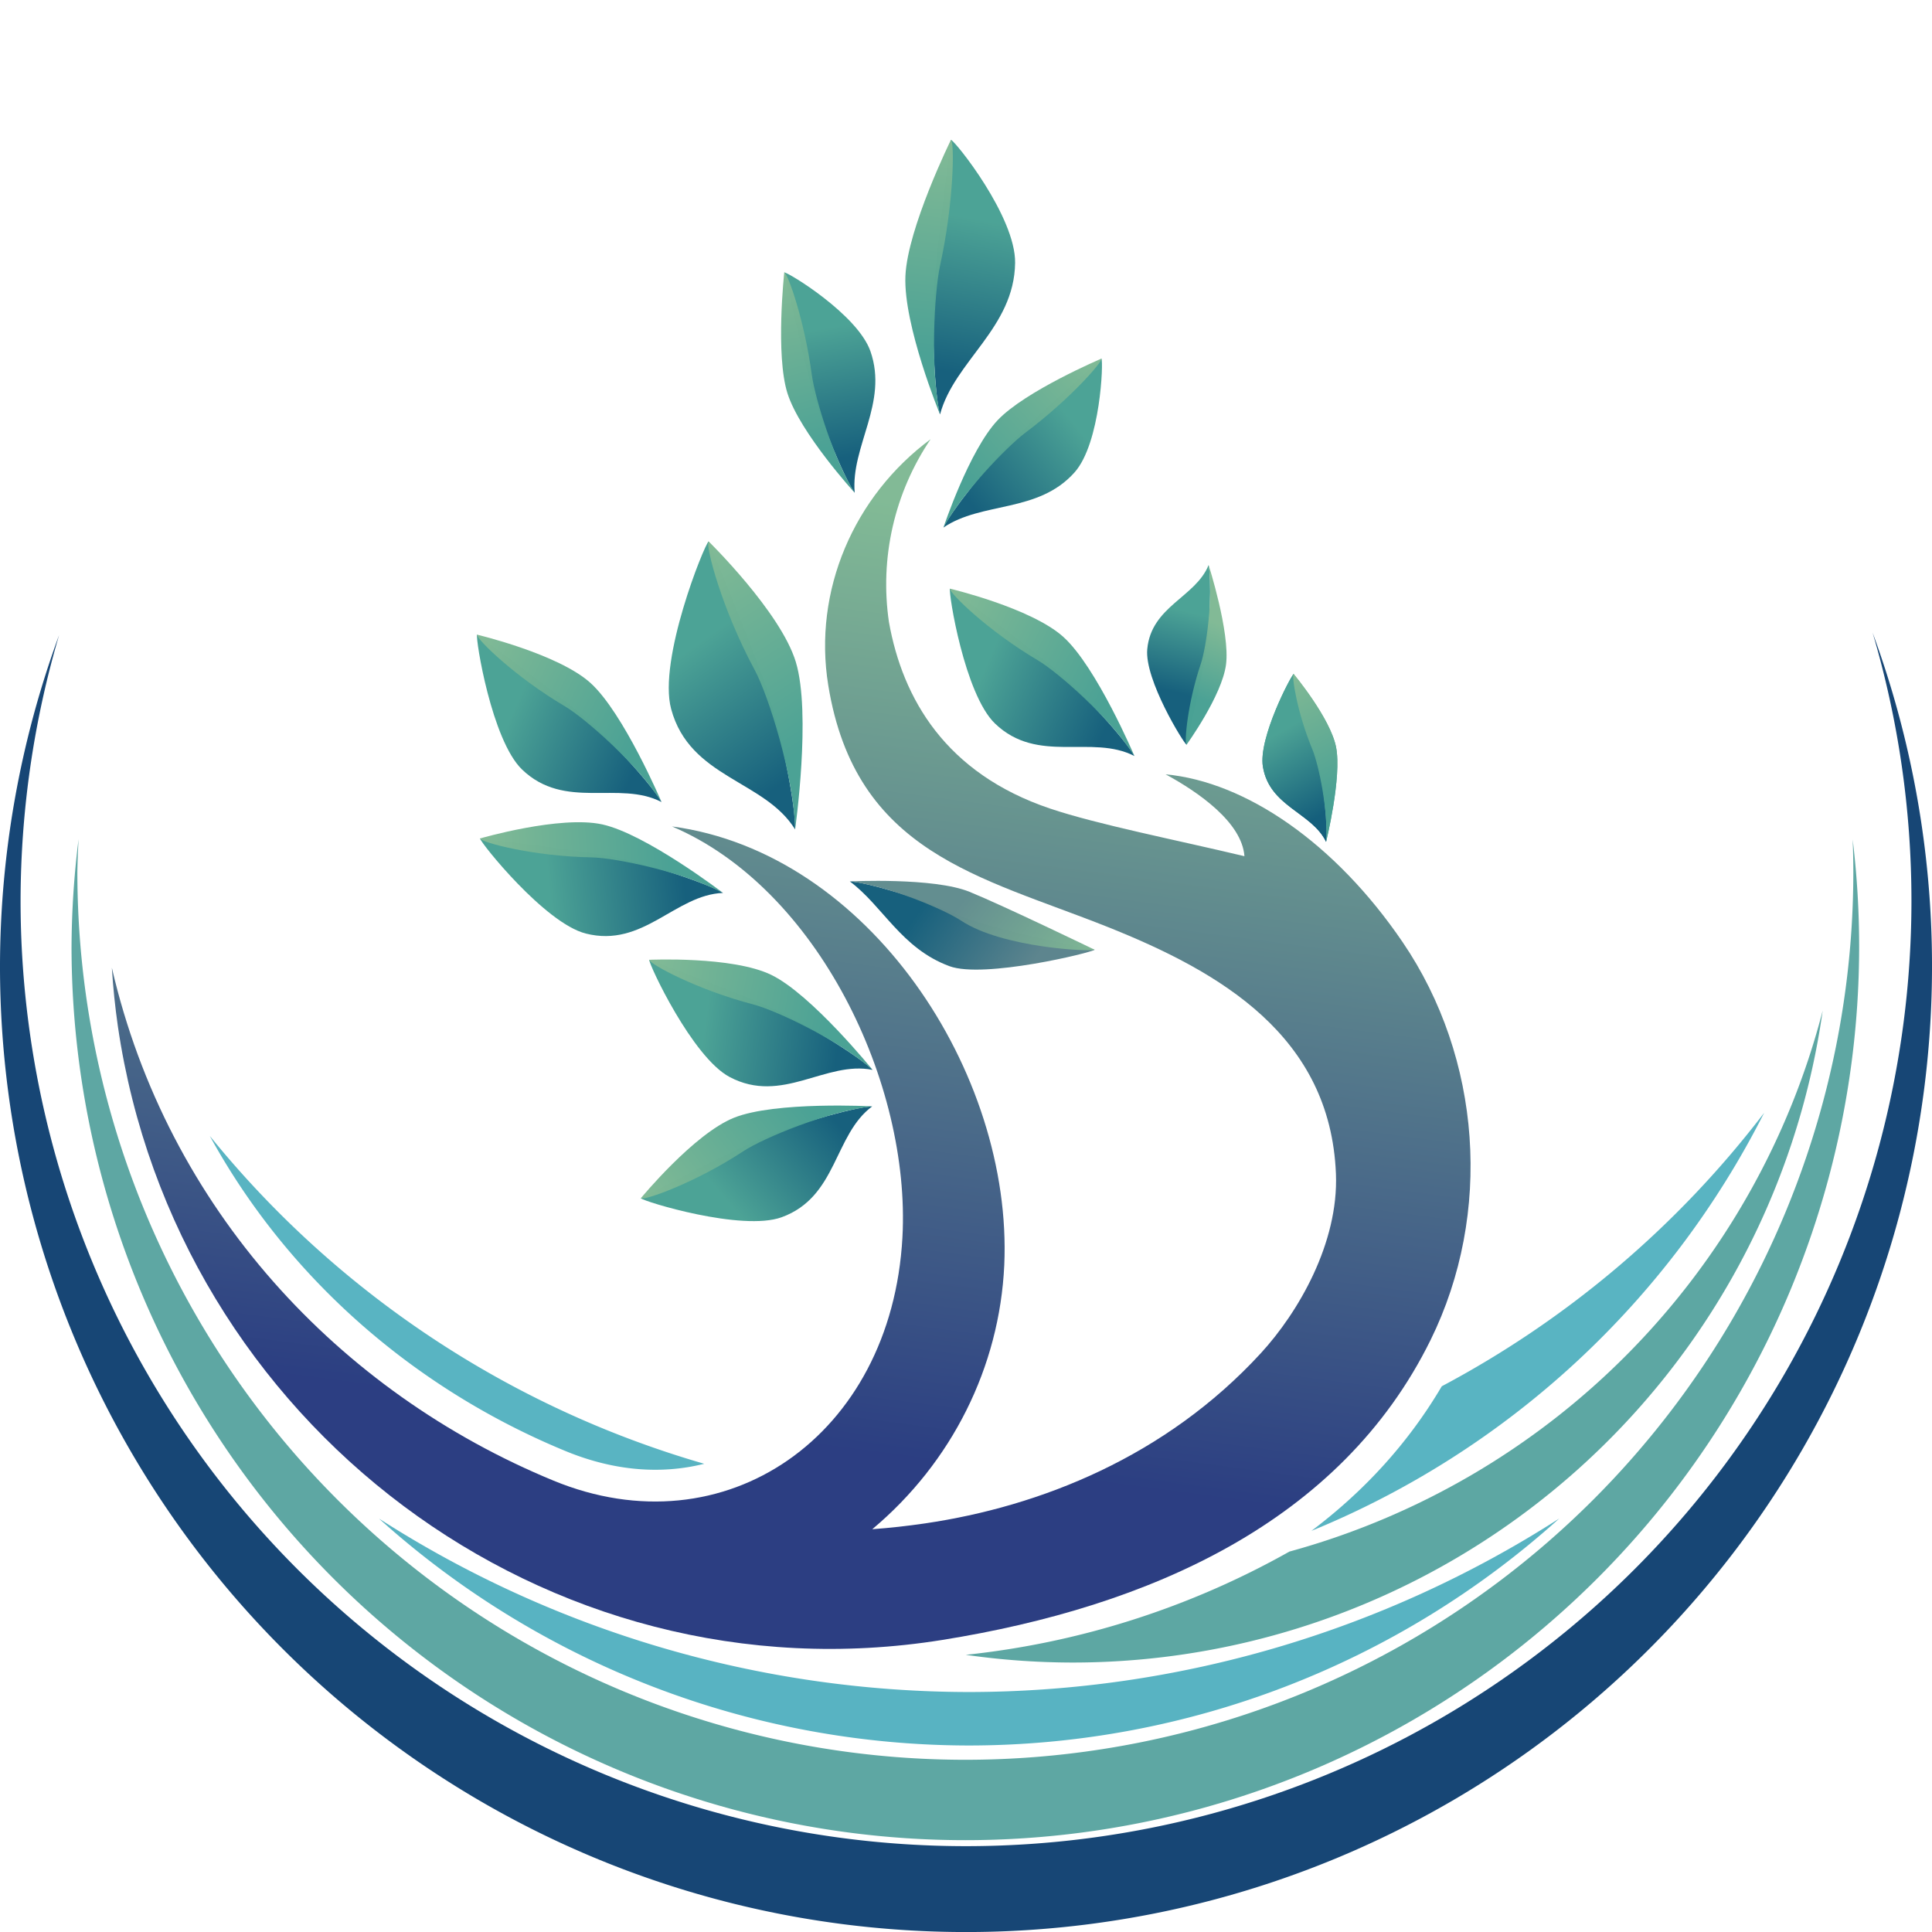 <?xml version="1.0" encoding="UTF-8" standalone="no"?>
<!-- Created with Inkscape (http://www.inkscape.org/) -->

<svg
   width="512"
   height="512"
   viewBox="0 0 135.467 135.467"
   version="1.1"
   id="svg5"
   xml:space="preserve"
   inkscape:version="1.2.2 (b0a8486541, 2022-12-01)"
   xmlns:inkscape="http://www.inkscape.org/namespaces/inkscape"
   xmlns:sodipodi="http://sodipodi.sourceforge.net/DTD/sodipodi-0.dtd"
   xmlns:xlink="http://www.w3.org/1999/xlink"
   xmlns="http://www.w3.org/2000/svg"
   xmlns:svg="http://www.w3.org/2000/svg"><sodipodi:namedview
     id="namedview7"
     pagecolor="#505050"
     bordercolor="#eeeeee"
     borderopacity="1"
     inkscape:showpageshadow="0"
     inkscape:pageopacity="0"
     inkscape:pagecheckerboard="0"
     inkscape:deskcolor="#505050"
     inkscape:document-units="px"
     showgrid="false"
     inkscape:zoom="1.2599709"
     inkscape:cx="354.37326"
     inkscape:cy="276.19685"
     inkscape:window-width="1920"
     inkscape:window-height="1003"
     inkscape:window-x="0"
     inkscape:window-y="0"
     inkscape:window-maximized="1"
     inkscape:current-layer="layer1" /><defs
     id="defs2"><linearGradient
       inkscape:collect="always"
       id="linearGradient41943"><stop
         style="stop-color:#155f7c;stop-opacity:1;"
         offset="0"
         id="stop41939" /><stop
         style="stop-color:#5c848d;stop-opacity:1;"
         offset="1"
         id="stop41941" /></linearGradient><linearGradient
       inkscape:collect="always"
       id="linearGradient41730"><stop
         style="stop-color:#628d8f;stop-opacity:1;"
         offset="0"
         id="stop41726" /><stop
         style="stop-color:#81ba95;stop-opacity:1;"
         offset="1"
         id="stop41728" /></linearGradient><linearGradient
       inkscape:collect="always"
       id="linearGradient37810"><stop
         style="stop-color:#4aa194;stop-opacity:1;"
         offset="0"
         id="stop37806" /><stop
         style="stop-color:#81ba95;stop-opacity:1;"
         offset="1"
         id="stop37808" /></linearGradient><linearGradient
       inkscape:collect="always"
       id="linearGradient34137"><stop
         style="stop-color:#155f7c;stop-opacity:1;"
         offset="0"
         id="stop34133" /><stop
         style="stop-color:#4ba295;stop-opacity:1;"
         offset="1"
         id="stop34135" /></linearGradient><linearGradient
       inkscape:collect="always"
       id="linearGradient7365"><stop
         style="stop-color:#2a3d81;stop-opacity:1;"
         offset="0"
         id="stop7361" /><stop
         style="stop-color:#81ba95;stop-opacity:1;"
         offset="1"
         id="stop7363" /></linearGradient><linearGradient
       inkscape:collect="always"
       xlink:href="#linearGradient7365"
       id="linearGradient7367"
       x1="102.688"
       y1="169.694"
       x2="123.422"
       y2="96.863"
       gradientUnits="userSpaceOnUse"
       gradientTransform="rotate(-8.344,100.835,127.679)" /><linearGradient
       inkscape:collect="always"
       xlink:href="#linearGradient34137"
       id="linearGradient34139"
       x1="143.459"
       y1="4.626"
       x2="137.866"
       y2="-6.45"
       gradientUnits="userSpaceOnUse" /><linearGradient
       inkscape:collect="always"
       xlink:href="#linearGradient37810"
       id="linearGradient37812"
       x1="141.412"
       y1="4.174"
       x2="133.038"
       y2="-10.354"
       gradientUnits="userSpaceOnUse" /><linearGradient
       inkscape:collect="always"
       xlink:href="#linearGradient34137"
       id="linearGradient40446"
       gradientUnits="userSpaceOnUse"
       x1="143.459"
       y1="4.626"
       x2="137.866"
       y2="-6.45" /><linearGradient
       inkscape:collect="always"
       xlink:href="#linearGradient37810"
       id="linearGradient40448"
       gradientUnits="userSpaceOnUse"
       x1="141.412"
       y1="4.174"
       x2="133.038"
       y2="-10.354" /><linearGradient
       inkscape:collect="always"
       xlink:href="#linearGradient34137"
       id="linearGradient40456"
       gradientUnits="userSpaceOnUse"
       x1="143.459"
       y1="4.626"
       x2="137.866"
       y2="-6.45" /><linearGradient
       inkscape:collect="always"
       xlink:href="#linearGradient37810"
       id="linearGradient40458"
       gradientUnits="userSpaceOnUse"
       x1="141.412"
       y1="4.174"
       x2="133.038"
       y2="-10.354" /><linearGradient
       inkscape:collect="always"
       xlink:href="#linearGradient34137"
       id="linearGradient40515"
       gradientUnits="userSpaceOnUse"
       x1="143.459"
       y1="4.626"
       x2="137.866"
       y2="-6.45" /><linearGradient
       inkscape:collect="always"
       xlink:href="#linearGradient37810"
       id="linearGradient40517"
       gradientUnits="userSpaceOnUse"
       x1="141.412"
       y1="4.174"
       x2="133.038"
       y2="-10.354" /><linearGradient
       inkscape:collect="always"
       xlink:href="#linearGradient34137"
       id="linearGradient40525"
       gradientUnits="userSpaceOnUse"
       x1="143.459"
       y1="4.626"
       x2="137.866"
       y2="-6.45" /><linearGradient
       inkscape:collect="always"
       xlink:href="#linearGradient37810"
       id="linearGradient40527"
       gradientUnits="userSpaceOnUse"
       x1="141.412"
       y1="4.174"
       x2="133.038"
       y2="-10.354" /><linearGradient
       inkscape:collect="always"
       xlink:href="#linearGradient34137"
       id="linearGradient40535"
       gradientUnits="userSpaceOnUse"
       x1="143.459"
       y1="4.626"
       x2="137.866"
       y2="-6.45" /><linearGradient
       inkscape:collect="always"
       xlink:href="#linearGradient37810"
       id="linearGradient40537"
       gradientUnits="userSpaceOnUse"
       x1="141.412"
       y1="4.174"
       x2="133.038"
       y2="-10.354" /><linearGradient
       inkscape:collect="always"
       xlink:href="#linearGradient34137"
       id="linearGradient40555"
       gradientUnits="userSpaceOnUse"
       x1="143.459"
       y1="4.626"
       x2="137.866"
       y2="-6.45" /><linearGradient
       inkscape:collect="always"
       xlink:href="#linearGradient37810"
       id="linearGradient40557"
       gradientUnits="userSpaceOnUse"
       x1="141.412"
       y1="4.174"
       x2="133.038"
       y2="-10.354" /><linearGradient
       inkscape:collect="always"
       xlink:href="#linearGradient34137"
       id="linearGradient40565"
       gradientUnits="userSpaceOnUse"
       x1="137.294"
       y1="-6.904"
       x2="143.691"
       y2="0.642" /><linearGradient
       inkscape:collect="always"
       xlink:href="#linearGradient37810"
       id="linearGradient40567"
       gradientUnits="userSpaceOnUse"
       x1="134.612"
       y1="-4.725"
       x2="139.863"
       y2="3.362" /><linearGradient
       inkscape:collect="always"
       xlink:href="#linearGradient34137"
       id="linearGradient40575"
       gradientUnits="userSpaceOnUse"
       x1="143.459"
       y1="4.626"
       x2="137.866"
       y2="-6.45" /><linearGradient
       inkscape:collect="always"
       xlink:href="#linearGradient37810"
       id="linearGradient40577"
       gradientUnits="userSpaceOnUse"
       x1="141.412"
       y1="4.174"
       x2="133.038"
       y2="-10.354" /><linearGradient
       inkscape:collect="always"
       xlink:href="#linearGradient34137"
       id="linearGradient40595"
       gradientUnits="userSpaceOnUse"
       x1="143.459"
       y1="4.626"
       x2="137.866"
       y2="-6.45" /><linearGradient
       inkscape:collect="always"
       xlink:href="#linearGradient37810"
       id="linearGradient40597"
       gradientUnits="userSpaceOnUse"
       x1="141.412"
       y1="4.174"
       x2="133.038"
       y2="-10.354" /><linearGradient
       inkscape:collect="always"
       xlink:href="#linearGradient34137"
       id="linearGradient40635"
       gradientUnits="userSpaceOnUse"
       x1="143.459"
       y1="4.626"
       x2="137.866"
       y2="-6.45" /><linearGradient
       inkscape:collect="always"
       xlink:href="#linearGradient37810"
       id="linearGradient40637"
       gradientUnits="userSpaceOnUse"
       x1="141.412"
       y1="4.174"
       x2="133.038"
       y2="-10.354" /><linearGradient
       inkscape:collect="always"
       xlink:href="#linearGradient41943"
       id="linearGradient40645"
       gradientUnits="userSpaceOnUse"
       x1="141.803"
       y1="0.512"
       x2="134.405"
       y2="-10.081" /><linearGradient
       inkscape:collect="always"
       xlink:href="#linearGradient41730"
       id="linearGradient40647"
       gradientUnits="userSpaceOnUse"
       x1="137.276"
       y1="-0.142"
       x2="129.906"
       y2="-13.502" /><linearGradient
       inkscape:collect="always"
       xlink:href="#linearGradient34137"
       id="linearGradient41992"
       gradientUnits="userSpaceOnUse"
       x1="143.459"
       y1="4.626"
       x2="137.866"
       y2="-6.45" /><linearGradient
       inkscape:collect="always"
       xlink:href="#linearGradient37810"
       id="linearGradient41994"
       gradientUnits="userSpaceOnUse"
       x1="141.412"
       y1="4.174"
       x2="133.038"
       y2="-10.354" /></defs><g
     inkscape:label="Layer 1"
     inkscape:groupmode="layer"
     id="layer1"><g
       id="g41990"
       transform="matrix(0.875,0,0,0.875,-29.116,-45.454)"><path
         id="path20460"
         style="opacity:0.991;fill:#164574;fill-opacity:1;stroke-width:2.117"
         d="m 183.335,102.645 a 75.762,75.762 0 0 1 3.113,21.481 75.762,75.762 0 0 1 -75.762,75.762 75.762,75.762 0 0 1 -75.762,-75.762 75.762,75.762 0 0 1 3.085,-21.284 77.411,77.411 0 0 0 -4.734,26.517 77.411,77.411 0 0 0 77.41,77.411 77.411,77.411 0 0 0 77.411,-77.411 77.411,77.411 0 0 0 -4.761,-26.714 z" /><path
         id="path23387"
         style="opacity:0.991;fill:#57b2c1;fill-opacity:1;stroke-width:2.589"
         d="m 63.641,173.634 a 70.701,70.701 0 0 0 47.291,18.187 70.701,70.701 0 0 0 47.291,-18.187 87.752,87.752 0 0 1 -47.291,13.903 87.752,87.752 0 0 1 -47.291,-13.903 z" /><path
         id="path26359"
         style="opacity:0.991;fill:#5ca6a2;fill-opacity:1;stroke-width:2.351"
         d="m 179.334,132.938 a 60.706,60.706 0 0 1 -42.733,43.344 67.198,67.198 0 0 1 -25.933,8.274 60.706,60.706 0 0 0 8.573,0.618 60.706,60.706 0 0 0 60.093,-52.236 z" /><path
         id="path27774"
         style="opacity:0.991;fill:#58b3c1;fill-opacity:1;stroke-width:2.289"
         d="m 174.645,141.122 a 79.31,79.31 0 0 1 -25.832,21.912 c -2.744,4.652 -6.309,8.473 -10.447,11.589 a 70.65,70.65 0 0 0 36.279,-33.502 z m -124.559,1.849 c 6.319,11.53 16.534,20.324 28.523,25.262 3.936,1.621 7.715,1.863 11.1,1.014 a 79.31,79.31 0 0 1 -39.623,-26.275 z" /><path
         id="path3956"
         style="opacity:0.991;fill:url(#linearGradient7367);fill-opacity:1;stroke-width:2.117"
         d="m 107.848,87.144 c -6.156,4.559 -9.428,12.153 -8.201,19.714 2.186,13.462 12.198,15.315 22.327,19.345 9.145,3.639 17.909,8.768 18.356,19.803 0.224,5.539 -3.009,11.107 -6.024,14.386 -7.637,8.306 -17.68,12.272 -26.885,13.629 -1.42,0.209 -2.836,0.365 -4.247,0.469 6.374,-5.341 10.198,-12.991 10.578,-21.16 0.689,-15.409 -10.857,-33.051 -26.627,-35.157 11.678,4.956 19.141,20.605 18.466,32.931 -0.874,15.952 -14.241,25.143 -27.957,19.494 -17.192,-7.08 -30.941,-21.8 -35.395,-41.104 0.097,1.572 0.259,3.14 0.483,4.699 4.667,31.822 34.312,54.257 66.069,49.169 16.586,-2.658 31.929,-9.438 39.119,-24.027 5.006,-10.16 4.077,-22.612 -2.235,-31.89 -5.4,-7.938 -12.568,-12.847 -18.992,-13.447 2.616,1.419 6.114,3.843 6.315,6.56 -5.443,-1.3 -11.788,-2.541 -15.58,-3.819 -8.36,-2.819 -11.814,-8.797 -12.909,-14.953 -0.75,-5.126 0.441,-10.347 3.338,-14.641 z"
         sodipodi:nodetypes="cssssscccssccsssccscc" /><path
         id="path22295"
         style="opacity:0.991;fill:#5da6a2;fill-opacity:1;stroke-width:2.385"
         d="m 39.571,119.208 a 71.624,71.624 0 0 0 -0.563,8.575 71.624,71.624 0 0 0 71.625,71.625 71.624,71.624 0 0 0 71.624,-71.625 71.624,71.624 0 0 0 -0.518,-8.559 71.158,71.158 0 0 1 0.052,2.584 71.158,71.158 0 0 1 -71.158,71.158 71.158,71.158 0 0 1 -71.158,-71.158 71.158,71.158 0 0 1 0.097,-2.6 z" /><g
         id="g38989"
         transform="translate(-2.191,-8.318)"><path
           id="path30543"
           style="opacity:0.991;fill:url(#linearGradient34139);fill-opacity:1;stroke-width:5.117"
           transform="rotate(37.054)"
           d="m 132.188,-10.25 c 0.317,-0.135 7.851,1.781 10.046,4.774 3.087,4.209 0.847,9.203 2.514,13.316 -1.198,-0.891 -5.005,-5.385 -7.015,-8.612 -2.027,-3.254 -5.545,-9.478 -5.545,-9.478 z"
           sodipodi:nodetypes="cscsc" /><path
           id="rect28125"
           style="opacity:0.991;fill:url(#linearGradient37812);fill-opacity:1;stroke-width:5.117"
           transform="rotate(37.054)"
           d="m 132.188,-10.25 c 0.324,-0.041 3.164,3.766 5.371,8.561 0.936,2.032 4.416,7.161 7.188,9.529 0,0 -6.66,-3.932 -8.901,-7.188 -2.173,-3.158 -3.659,-10.902 -3.659,-10.902 z"
           sodipodi:nodetypes="cscsc" /></g><g
         id="g40444"
         transform="matrix(0.791,-0.288,0.288,0.791,-12.794,49.405)"><path
           id="path40440"
           style="opacity:0.991;fill:url(#linearGradient40446);fill-opacity:1;stroke-width:5.117"
           transform="rotate(37.054)"
           d="m 132.188,-10.25 c 0.317,-0.135 7.851,1.781 10.046,4.774 3.087,4.209 0.847,9.203 2.514,13.316 -1.198,-0.891 -5.005,-5.385 -7.015,-8.612 -2.027,-3.254 -5.545,-9.478 -5.545,-9.478 z"
           sodipodi:nodetypes="cscsc" /><path
           id="path40442"
           style="opacity:0.991;fill:url(#linearGradient40448);fill-opacity:1;stroke-width:5.117"
           transform="rotate(37.054)"
           d="m 132.188,-10.25 c 0.324,-0.041 3.164,3.766 5.371,8.561 0.936,2.032 4.416,7.161 7.188,9.529 0,0 -6.66,-3.932 -8.901,-7.188 -2.173,-3.158 -3.659,-10.902 -3.659,-10.902 z"
           sodipodi:nodetypes="cscsc" /></g><g
         id="g40454"
         transform="matrix(0.637,0.55,-0.55,0.637,89.714,-26.261)"><path
           id="path40450"
           style="opacity:0.991;fill:url(#linearGradient40456);fill-opacity:1;stroke-width:5.117"
           transform="rotate(37.054)"
           d="m 132.188,-10.25 c 0.317,-0.135 7.851,1.781 10.046,4.774 3.087,4.209 0.847,9.203 2.514,13.316 -1.198,-0.891 -5.005,-5.385 -7.015,-8.612 -2.027,-3.254 -5.545,-9.478 -5.545,-9.478 z"
           sodipodi:nodetypes="cscsc" /><path
           id="path40452"
           style="opacity:0.991;fill:url(#linearGradient40458);fill-opacity:1;stroke-width:5.117"
           transform="rotate(37.054)"
           d="m 132.188,-10.25 c 0.324,-0.041 3.164,3.766 5.371,8.561 0.936,2.032 4.416,7.161 7.188,9.529 0,0 -6.66,-3.932 -8.901,-7.188 -2.173,-3.158 -3.659,-10.902 -3.659,-10.902 z"
           sodipodi:nodetypes="cscsc" /></g><g
         id="g40513"
         transform="matrix(-1.104,0.557,0.271,1.071,193.975,-43.414)"><path
           id="path40509"
           style="opacity:0.991;fill:url(#linearGradient40515);fill-opacity:1;stroke-width:5.117"
           transform="rotate(37.054)"
           d="m 132.188,-10.25 c 0.317,-0.135 7.851,1.781 10.046,4.774 3.087,4.209 0.847,9.203 2.514,13.316 -1.198,-0.891 -5.005,-5.385 -7.015,-8.612 -2.027,-3.254 -5.545,-9.478 -5.545,-9.478 z"
           sodipodi:nodetypes="cscsc" /><path
           id="path40511"
           style="opacity:0.991;fill:url(#linearGradient40517);fill-opacity:1;stroke-width:5.117"
           transform="rotate(37.054)"
           d="m 132.188,-10.25 c 0.324,-0.041 3.164,3.766 5.371,8.561 0.936,2.032 4.416,7.161 7.188,9.529 0,0 -6.66,-3.932 -8.901,-7.188 -2.173,-3.158 -3.659,-10.902 -3.659,-10.902 z"
           sodipodi:nodetypes="cscsc" /></g><g
         id="g40523"
         transform="matrix(-0.046,1.023,0.883,0.239,13.769,-12.183)"><path
           id="path40519"
           style="opacity:0.991;fill:url(#linearGradient40525);fill-opacity:1;stroke-width:5.117"
           transform="rotate(37.054)"
           d="m 132.188,-10.25 c 0.317,-0.135 7.851,1.781 10.046,4.774 3.087,4.209 0.847,9.203 2.514,13.316 -1.198,-0.891 -5.005,-5.385 -7.015,-8.612 -2.027,-3.254 -5.545,-9.478 -5.545,-9.478 z"
           sodipodi:nodetypes="cscsc" /><path
           id="path40521"
           style="opacity:0.991;fill:url(#linearGradient40527);fill-opacity:1;stroke-width:5.117"
           transform="rotate(37.054)"
           d="m 132.188,-10.25 c 0.324,-0.041 3.164,3.766 5.371,8.561 0.936,2.032 4.416,7.161 7.188,9.529 0,0 -6.66,-3.932 -8.901,-7.188 -2.173,-3.158 -3.659,-10.902 -3.659,-10.902 z"
           sodipodi:nodetypes="cscsc" /></g><g
         id="g40533"
         transform="matrix(-0.545,0.867,0.65,0.644,85.908,-40.041)"><path
           id="path40529"
           style="opacity:0.991;fill:url(#linearGradient40535);fill-opacity:1;stroke-width:5.117"
           transform="rotate(37.054)"
           d="m 132.188,-10.25 c 0.317,-0.135 7.851,1.781 10.046,4.774 3.087,4.209 0.847,9.203 2.514,13.316 -1.198,-0.891 -5.005,-5.385 -7.015,-8.612 -2.027,-3.254 -5.545,-9.478 -5.545,-9.478 z"
           sodipodi:nodetypes="cscsc" /><path
           id="path40531"
           style="opacity:0.991;fill:url(#linearGradient40537);fill-opacity:1;stroke-width:5.117"
           transform="rotate(37.054)"
           d="m 132.188,-10.25 c 0.324,-0.041 3.164,3.766 5.371,8.561 0.936,2.032 4.416,7.161 7.188,9.529 0,0 -6.66,-3.932 -8.901,-7.188 -2.173,-3.158 -3.659,-10.902 -3.659,-10.902 z"
           sodipodi:nodetypes="cscsc" /></g><g
         id="g40553"
         transform="matrix(-0.545,0.867,0.65,0.644,123.805,-43.727)"><path
           id="path40549"
           style="opacity:0.991;fill:url(#linearGradient40555);fill-opacity:1;stroke-width:5.117"
           transform="rotate(37.054)"
           d="m 132.188,-10.25 c 0.317,-0.135 7.851,1.781 10.046,4.774 3.087,4.209 0.847,9.203 2.514,13.316 -1.198,-0.891 -5.005,-5.385 -7.015,-8.612 -2.027,-3.254 -5.545,-9.478 -5.545,-9.478 z"
           sodipodi:nodetypes="cscsc" /><path
           id="path40551"
           style="opacity:0.991;fill:url(#linearGradient40557);fill-opacity:1;stroke-width:5.117"
           transform="rotate(37.054)"
           d="m 132.188,-10.25 c 0.324,-0.041 3.164,3.766 5.371,8.561 0.936,2.032 4.416,7.161 7.188,9.529 0,0 -6.66,-3.932 -8.901,-7.188 -2.173,-3.158 -3.659,-10.902 -3.659,-10.902 z"
           sodipodi:nodetypes="cscsc" /></g><g
         id="g40563"
         transform="matrix(-0.712,-0.218,0.052,-0.663,204.151,183.354)"><path
           id="path40559"
           style="opacity:0.991;fill:url(#linearGradient40565);fill-opacity:1;stroke-width:5.117"
           transform="rotate(37.054)"
           d="m 132.188,-10.25 c 0.317,-0.135 7.851,1.781 10.046,4.774 3.087,4.209 0.847,9.203 2.514,13.316 -1.198,-0.891 -5.005,-5.385 -7.015,-8.612 -2.027,-3.254 -5.545,-9.478 -5.545,-9.478 z"
           sodipodi:nodetypes="cscsc" /><path
           id="path40561"
           style="opacity:0.991;fill:url(#linearGradient40567);fill-opacity:1;stroke-width:5.117"
           transform="rotate(37.054)"
           d="m 132.188,-10.25 c 0.324,-0.041 3.164,3.766 5.371,8.561 0.936,2.032 4.416,7.161 7.188,9.529 0,0 -6.66,-3.932 -8.901,-7.188 -2.173,-3.158 -3.659,-10.902 -3.659,-10.902 z"
           sodipodi:nodetypes="cscsc" /></g><g
         id="g40573"
         transform="matrix(-0.285,0.983,0.802,0.44,59.807,-12.36)"><path
           id="path40569"
           style="opacity:0.991;fill:url(#linearGradient40575);fill-opacity:1;stroke-width:5.117"
           transform="rotate(37.054)"
           d="m 132.188,-10.25 c 0.317,-0.135 7.851,1.781 10.046,4.774 3.087,4.209 0.847,9.203 2.514,13.316 -1.198,-0.891 -5.005,-5.385 -7.015,-8.612 -2.027,-3.254 -5.545,-9.478 -5.545,-9.478 z"
           sodipodi:nodetypes="cscsc" /><path
           id="path40571"
           style="opacity:0.991;fill:url(#linearGradient40577);fill-opacity:1;stroke-width:5.117"
           transform="rotate(37.054)"
           d="m 132.188,-10.25 c 0.324,-0.041 3.164,3.766 5.371,8.561 0.936,2.032 4.416,7.161 7.188,9.529 0,0 -6.66,-3.932 -8.901,-7.188 -2.173,-3.158 -3.659,-10.902 -3.659,-10.902 z"
           sodipodi:nodetypes="cscsc" /></g><g
         id="g40593"
         transform="matrix(-0.656,0.252,0.092,0.621,203.622,33.435)"><path
           id="path40589"
           style="opacity:0.991;fill:url(#linearGradient41992);fill-opacity:1;stroke-width:5.117"
           transform="rotate(37.054)"
           d="m 132.188,-10.25 c 0.317,-0.135 7.851,1.781 10.046,4.774 3.087,4.209 0.847,9.203 2.514,13.316 -1.198,-0.891 -5.005,-5.385 -7.015,-8.612 -2.027,-3.254 -5.545,-9.478 -5.545,-9.478 z"
           sodipodi:nodetypes="cscsc" /><path
           id="path40591"
           style="opacity:0.991;fill:url(#linearGradient41994);fill-opacity:1;stroke-width:5.117"
           transform="rotate(37.054)"
           d="m 132.188,-10.25 c 0.324,-0.041 3.164,3.766 5.371,8.561 0.936,2.032 4.416,7.161 7.188,9.529 0,0 -6.66,-3.932 -8.901,-7.188 -2.173,-3.158 -3.659,-10.902 -3.659,-10.902 z"
           sodipodi:nodetypes="cscsc" /></g><g
         id="g40633"
         transform="matrix(0.538,0.871,0.864,-0.3,-37.203,72.146)"><path
           id="path40629"
           style="opacity:0.991;fill:url(#linearGradient40635);fill-opacity:1;stroke-width:5.117"
           transform="rotate(37.054)"
           d="m 132.188,-10.25 c 0.317,-0.135 7.851,1.781 10.046,4.774 3.087,4.209 0.847,9.203 2.514,13.316 -1.198,-0.891 -5.005,-5.385 -7.015,-8.612 -2.027,-3.254 -5.545,-9.478 -5.545,-9.478 z"
           sodipodi:nodetypes="cscsc" /><path
           id="path40631"
           style="opacity:0.991;fill:url(#linearGradient40637);fill-opacity:1;stroke-width:5.117"
           transform="rotate(37.054)"
           d="m 132.188,-10.25 c 0.324,-0.041 3.164,3.766 5.371,8.561 0.936,2.032 4.416,7.161 7.188,9.529 0,0 -6.66,-3.932 -8.901,-7.188 -2.173,-3.158 -3.659,-10.902 -3.659,-10.902 z"
           sodipodi:nodetypes="cscsc" /></g><g
         id="g40643"
         transform="matrix(-0.469,0.752,-0.747,-0.263,223.166,63.845)"><path
           id="path40639"
           style="opacity:0.991;fill:url(#linearGradient40645);fill-opacity:1;stroke-width:5.117"
           transform="rotate(37.054)"
           d="m 128.269,-11.395 c 0.317,-0.135 9.666,2.918 11.86,5.911 3.087,4.209 2.952,9.211 4.619,13.324 -1.198,-0.891 -5.005,-5.385 -7.015,-8.612 -2.027,-3.254 -9.464,-10.623 -9.464,-10.623 z"
           sodipodi:nodetypes="cscsc" /><path
           id="path40641"
           style="opacity:0.991;fill:url(#linearGradient40647);fill-opacity:1;stroke-width:5.117"
           transform="rotate(37.054)"
           d="m 128.269,-11.395 c 0.324,-0.041 7.083,4.912 9.291,9.706 0.936,2.032 4.416,7.161 7.188,9.529 0,0 -6.66,-3.932 -8.901,-7.188 -2.173,-3.158 -7.578,-12.047 -7.578,-12.047 z"
           sodipodi:nodetypes="cscsc" /></g><g
         id="g41379"
         transform="matrix(-0.656,0.252,0.092,0.621,203.622,33.435)"><path
           id="path41375"
           style="opacity:0.991;fill:url(#linearGradient40595);fill-opacity:1;stroke-width:5.117"
           transform="rotate(37.054)"
           d="m 132.188,-10.25 c 0.317,-0.135 7.851,1.781 10.046,4.774 3.087,4.209 0.847,9.203 2.514,13.316 -1.198,-0.891 -5.005,-5.385 -7.015,-8.612 -2.027,-3.254 -5.545,-9.478 -5.545,-9.478 z"
           sodipodi:nodetypes="cscsc" /><path
           id="path41377"
           style="opacity:0.991;fill:url(#linearGradient40597);fill-opacity:1;stroke-width:5.117"
           transform="rotate(37.054)"
           d="m 132.188,-10.25 c 0.324,-0.041 3.164,3.766 5.371,8.561 0.936,2.032 4.416,7.161 7.188,9.529 0,0 -6.66,-3.932 -8.901,-7.188 -2.173,-3.158 -3.659,-10.902 -3.659,-10.902 z"
           sodipodi:nodetypes="cscsc" /></g></g></g></svg>
